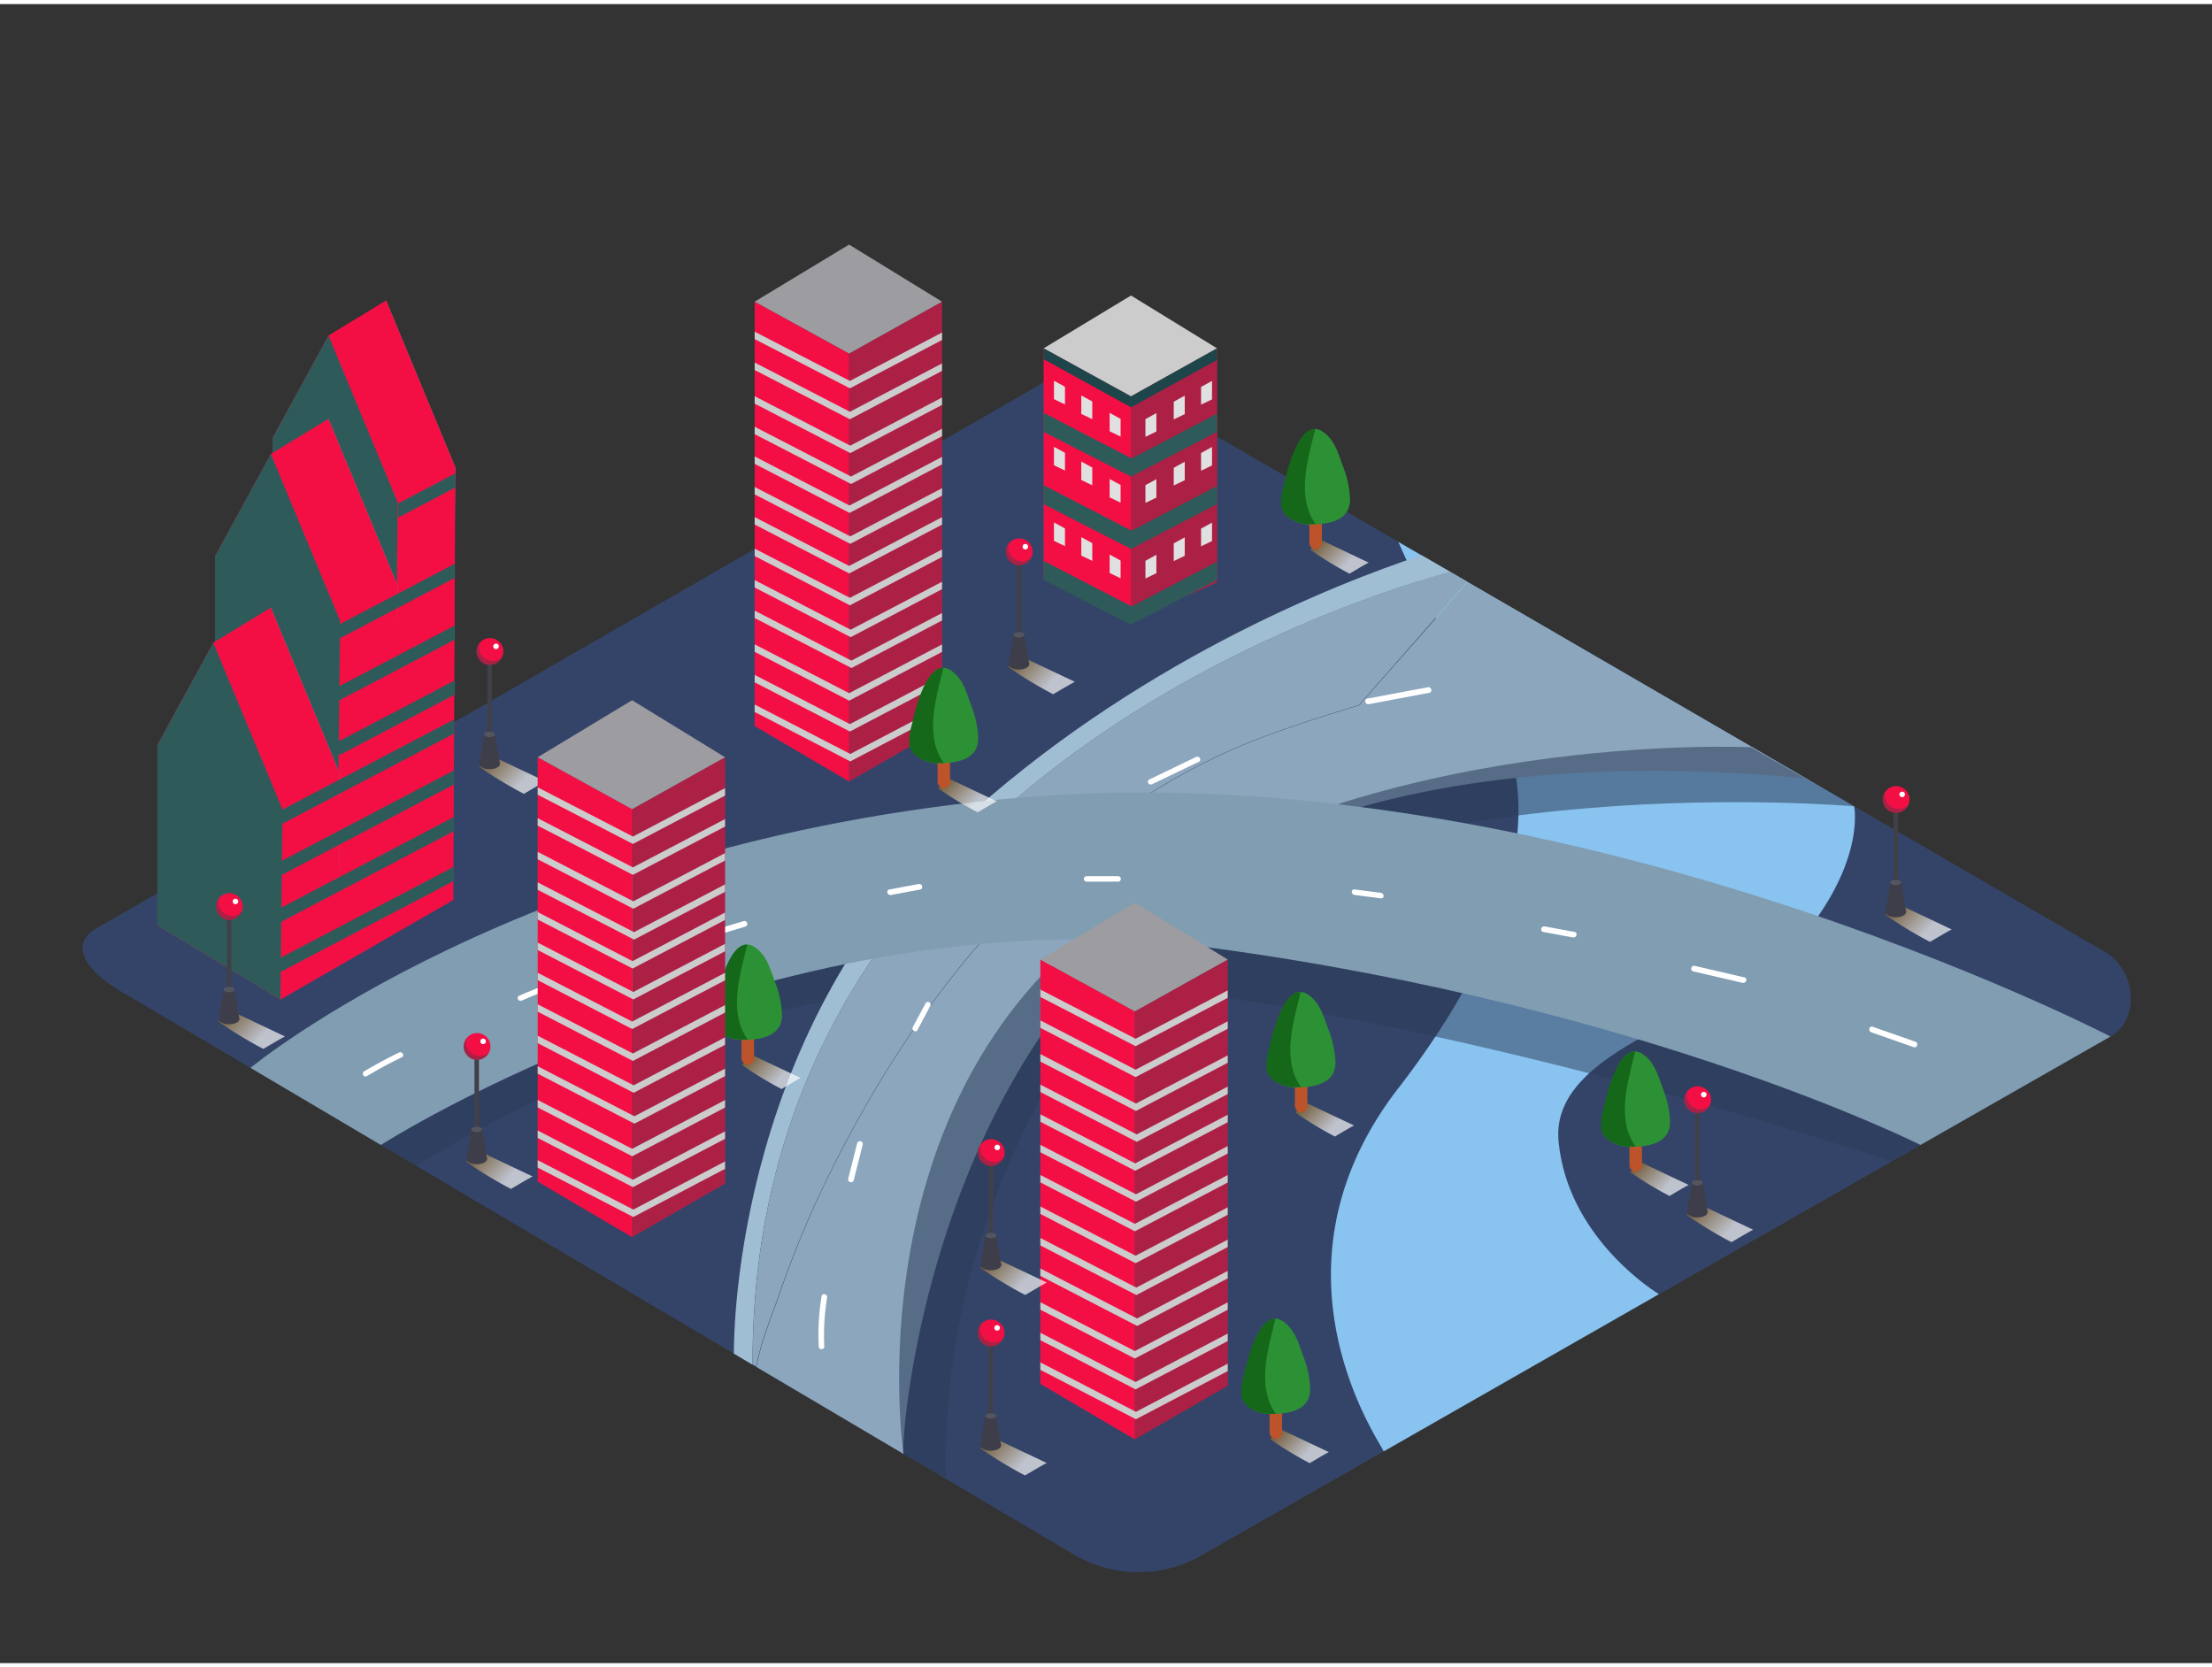 <svg xmlns="http://www.w3.org/2000/svg" xmlns:xlink="http://www.w3.org/1999/xlink" viewBox="0 0 400 300" width="406" height="306" class="illustration styles_illustrationTablet__1DWOa"><rect x="0" y="0" width="400" height="300" fill="#333333" stroke="none"/><defs><linearGradient id="linear-gradient" x1="1972.65" y1="256.61" x2="1966.89" y2="262.08" gradientTransform="matrix(-1, 0, 0, 1, 2203.38, 0)" gradientUnits="userSpaceOnUse"><stop offset="0" stop-color="#7f4e00"></stop><stop offset="1" stop-color="#fff"></stop></linearGradient><linearGradient id="linear-gradient-2" x1="2117.9" y1="206.06" x2="2111.37" y2="212.27" xlink:href="#linear-gradient"></linearGradient><linearGradient id="linear-gradient-3" x1="2019.86" y1="116.61" x2="2013.33" y2="122.81" xlink:href="#linear-gradient"></linearGradient><linearGradient id="linear-gradient-4" x1="2115.56" y1="134.62" x2="2109.04" y2="140.83" xlink:href="#linear-gradient"></linearGradient><linearGradient id="linear-gradient-5" x1="1861.29" y1="161.39" x2="1854.76" y2="167.6" xlink:href="#linear-gradient"></linearGradient><linearGradient id="linear-gradient-6" x1="1968.08" y1="197.56" x2="1962.33" y2="203.03" xlink:href="#linear-gradient"></linearGradient><linearGradient id="linear-gradient-7" x1="1907.58" y1="208.3" x2="1901.82" y2="213.77" xlink:href="#linear-gradient"></linearGradient><linearGradient id="linear-gradient-8" x1="1965.45" y1="95.74" x2="1959.69" y2="101.22" xlink:href="#linear-gradient"></linearGradient><linearGradient id="linear-gradient-9" x1="2032.69" y1="138.93" x2="2026.93" y2="144.41" xlink:href="#linear-gradient"></linearGradient><linearGradient id="linear-gradient-10" x1="2068.15" y1="188.96" x2="2062.39" y2="194.44" xlink:href="#linear-gradient"></linearGradient><linearGradient id="linear-gradient-11" x1="2024.92" y1="225.24" x2="2018.39" y2="231.44" xlink:href="#linear-gradient"></linearGradient><linearGradient id="linear-gradient-12" x1="2024.95" y1="257.87" x2="2018.42" y2="264.07" xlink:href="#linear-gradient"></linearGradient><linearGradient id="linear-gradient-13" x1="1897.17" y1="215.69" x2="1890.65" y2="221.89" xlink:href="#linear-gradient"></linearGradient><linearGradient id="linear-gradient-14" x1="2162.68" y1="180.75" x2="2156.16" y2="186.96" xlink:href="#linear-gradient"></linearGradient></defs><title>PP</title><g style="isolation: isolate;"><g id="Layer_5" data-name="Layer 5"><path d="M194.64,280.62,22.14,178.68c-5.49-3.08-10.2-8.15-4.85-11.46L190.42,67.44c2.6-1.61,6.54-2.66,9.18-1.13L380.67,171.4c5.49,3.19,6.48,12.1,1,15.29L217.38,280.46A22.94,22.94,0,0,1,194.64,280.62Z" fill="#344468"></path><path d="M250.19,261.73c.46-.26-23.33-32.07,2.65-65.66s25.24-57.12,15.53-71a167,167,0,0,1-15.51-27.82l82.43,47.84s2.07,9.81-9.45,23.69-45.67,19-44,36.84S300,233.28,300,233.28Z" fill="#89c3ef"></path><path d="M68.88,206.3l6.47,3.83s56.75-37.77,120.17-33.35,146.55,32.51,146.55,32.51l5.23-3s-66.51-48.82-148.89-47.44S68.88,206.3,68.88,206.3Z" fill="#2c3c59" opacity="0.51"></path><path d="M262.24,102.66l-5.19-3c-15.8,5.25-52.2,19.6-83.74,48.74-41.64,38.46-40.6,95.64-40.6,95.64l4,2.38h0l-.62-.37C135.68,145,236.17,110,262.24,102.66Z" fill="#9fbdd3"></path><path d="M245.78,126.79c-6.74,2.07-13.47,4.18-20,6.78a114.82,114.82,0,0,0-31.07,19c-19.62,16.39-34.25,37.5-45.37,60.39a178.28,178.28,0,0,0-8.13,19.62c-1.58,4.58-3.53,9.12-4.43,13.87l26.64,15.74c-.82-.48,4.54-84.48,66.69-111.36,32.35-14,72-13.2,96.53-10.78l-61.22-35.53Z" fill="#8ca6bd"></path><path d="M149.3,212.92c11.12-22.89,25.76-44,45.37-60.39a114.82,114.82,0,0,1,31.07-19c6.56-2.6,13.29-4.72,20-6.78l19.6-22.31-3.13-1.82C236.17,110,135.68,145,136.12,246l.62.37c.89-4.75,2.84-9.29,4.43-13.87A178.28,178.28,0,0,1,149.3,212.92Z" fill="#8ca6bd"></path><path d="M207.91,169.53s-38.18,39.15-36.84,97.17l-7.69-4.55s-9.48-63.42,37.16-97.26,116.07-30.51,116.07-30.51l18.67,10.68S251,137.66,207.91,169.53Z" fill="#2c3c59" opacity="0.54"></path><path d="M68.88,206.3s72.09-46.19,150.4-35.62,128,35.62,128,35.62l34.36-19.61S281.89,134.92,184,143.53C94.73,151.38,45.3,192.36,45.3,192.36Z" fill="#809db2"></path><path d="M72.15,189.59q-3.24,1.58-6.34,3.42a.5.5,0,0,0,.5.86q3.1-1.85,6.34-3.42C73.24,190.18,72.73,189.31,72.15,189.59Z" fill="#fff"></path><path d="M100.26,176.8q-3.25,1.13-6.4,2.53c-.59.26-.08,1.12.5.86q3-1.34,6.16-2.43C101.13,177.56,100.87,176.59,100.26,176.8Z" fill="#fff"></path><path d="M134.48,165.82l-8.73,2.63a.5.5,0,0,0,.27,1l8.73-2.63A.5.5,0,0,0,134.48,165.82Z" fill="#fff"></path><path d="M249.72,160.71l-4.8-.62c-.64-.08-.63.92,0,1l4.8.62C250.36,161.8,250.35,160.8,249.72,160.71Z" fill="#fff"></path><path d="M284.74,167.78l-5.43-1c-.63-.12-.9.84-.27,1l5.43,1C285.1,168.86,285.37,167.9,284.74,167.78Z" fill="#fff"></path><path d="M315.44,176l-9-2.09c-.63-.15-.89.82-.27,1l9,2.09C315.8,177.07,316.07,176.1,315.44,176Z" fill="#fff"></path><path d="M346.36,187.63l-7.73-2.71c-.61-.21-.87.75-.27,1l7.73,2.71C346.7,188.81,347,187.85,346.36,187.63Z" fill="#fff"></path><path d="M149.57,233.91c.1-.63-.86-.9-1-.27a42.53,42.53,0,0,0-.51,9.11c0,.64,1,.64,1,0A41.28,41.28,0,0,1,149.57,233.91Z" fill="#fff"></path><path d="M155,206l-1.61,6.39a.5.5,0,0,0,1,.27l1.61-6.39A.5.5,0,0,0,155,206Z" fill="#fff"></path><path d="M167.37,180.69,165.06,185c-.3.57.56,1.07.86.5l2.31-4.36C168.53,180.62,167.67,180.12,167.37,180.69Z" fill="#fff"></path><path d="M216.29,136.14l-8.47,4.08c-.58.28-.07,1.14.5.86L216.8,137C217.37,136.72,216.87,135.86,216.29,136.14Z" fill="#fff"></path><path d="M258.22,123.53l-11,2.07c-.63.12-.36,1.08.27,1l11-2.07C259.12,124.37,258.85,123.41,258.22,123.53Z" fill="#fff"></path><path d="M166.15,159.11l-5.35,1c-.63.11-.36,1.08.27,1l5.35-1C167.05,160,166.78,159,166.15,159.11Z" fill="#fff"></path><path d="M202.18,157.69H196.5a.5.5,0,0,0,0,1h5.69A.5.5,0,0,0,202.18,157.69Z" fill="#fff"></path><path d="M220.08,104.5V62.25l-15.56,8.69v40.17l.32.08C209.76,108.58,215.13,107,220.08,104.5Z" fill="#f30f44"></path><path d="M220.08,104.5V62.25l-15.56,8.69v40.17l.32.08C209.76,108.58,215.13,107,220.08,104.5Z" fill="#1e4549" opacity="0.33"></path><path d="M204.52,111.11V70.94l-15.8-8.69v41.17C194.31,105.27,198.85,109.59,204.52,111.11Z" fill="#f30f44"></path><polygon points="220.08 62.25 204.52 52.7 188.72 62.25 204.52 70.94 220.08 62.25" fill="#ccc"></polygon><polygon points="188.72 62.25 204.52 70.94 220.08 62.25 220.08 64.36 204.52 72.92 188.72 64.21 188.72 62.25" fill="#1e4549"></polygon><polygon points="190.59 71.44 190.59 68.11 192.58 69.2 192.58 72.4 190.59 71.44" fill="#e0e0e0"></polygon><polygon points="195.53 74.11 195.53 70.77 197.52 71.86 197.52 75.06 195.53 74.11" fill="#e0e0e0"></polygon><polygon points="200.66 77.25 200.66 73.92 202.64 75.01 202.64 78.21 200.66 77.25" fill="#e0e0e0"></polygon><polygon points="190.59 83.39 190.59 80.06 192.58 81.14 192.58 84.35 190.59 83.39" fill="#e0e0e0"></polygon><polygon points="195.53 86.06 195.53 82.72 197.52 83.81 197.52 87.01 195.53 86.06" fill="#e0e0e0"></polygon><polygon points="200.66 89.2 200.66 85.87 202.64 86.96 202.64 90.16 200.66 89.2" fill="#e0e0e0"></polygon><polygon points="190.59 97.06 190.59 93.73 192.58 94.82 192.58 98.02 190.59 97.06" fill="#e0e0e0"></polygon><polygon points="195.53 99.73 195.53 96.39 197.52 97.48 197.52 100.68 195.53 99.73" fill="#e0e0e0"></polygon><polygon points="200.66 102.88 200.66 99.54 202.64 100.63 202.64 103.83 200.66 102.88" fill="#e0e0e0"></polygon><polygon points="219.17 71.48 219.17 68.14 217.19 69.23 217.19 72.43 219.17 71.48" fill="#e0e0e0"></polygon><polygon points="214.24 74.14 214.24 70.81 212.25 71.9 212.25 75.1 214.24 74.14" fill="#e0e0e0"></polygon><polygon points="209.11 77.29 209.11 73.96 207.13 75.05 207.13 78.25 209.11 77.29" fill="#e0e0e0"></polygon><polygon points="219.17 83.43 219.17 80.09 217.19 81.18 217.19 84.38 219.17 83.43" fill="#e0e0e0"></polygon><polygon points="214.24 86.09 214.24 82.76 212.25 83.85 212.25 87.05 214.24 86.09" fill="#e0e0e0"></polygon><polygon points="209.11 89.24 209.11 85.91 207.13 86.99 207.13 90.2 209.11 89.24" fill="#e0e0e0"></polygon><polygon points="219.17 97.1 219.17 93.77 217.19 94.85 217.19 98.05 219.17 97.1" fill="#e0e0e0"></polygon><polygon points="214.24 99.76 214.24 96.43 212.25 97.52 212.25 100.72 214.24 99.76" fill="#e0e0e0"></polygon><polygon points="209.11 102.91 209.11 99.58 207.13 100.67 207.13 103.87 209.11 102.91" fill="#e0e0e0"></polygon><polygon points="188.72 86.99 204.66 95.23 220.08 87.13 220.08 90.43 204.52 98.52 188.72 90.43 188.72 86.99" fill="#2e5b5a"></polygon><polygon points="188.72 100.68 204.66 108.92 220.08 100.83 220.08 104.12 204.52 112.21 188.72 104.12 188.72 100.68" fill="#2e5b5a"></polygon><polygon points="188.72 73.92 204.66 82.16 220.08 74.06 220.08 77.36 204.52 85.45 188.72 77.36 188.72 73.92" fill="#2e5b5a"></polygon><polygon points="170.35 130.88 170.35 53.81 153.54 63.19 153.54 140.57 170.35 130.88" fill="#f30f44"></polygon><polygon points="170.35 130.88 170.35 53.81 153.54 63.19 153.54 140.57 170.35 130.88" fill="#1e4549" opacity="0.33"></polygon><polygon points="153.54 63.19 136.47 53.81 136.47 130.55 153.54 140.57 153.54 63.19" fill="#f30f44"></polygon><polygon points="170.35 53.81 153.54 43.49 136.47 53.81 153.54 63.19 170.35 53.81" fill="#9d9ca1"></polygon><polygon points="136.47 59.24 153.69 68.14 170.35 59.39 170.35 60.74 153.69 69.48 136.47 60.58 136.47 59.24" fill="#ccc"></polygon><polygon points="136.47 64.82 153.69 73.72 170.35 64.98 170.35 66.33 153.69 75.07 136.47 66.17 136.47 64.82" fill="#ccc"></polygon><polygon points="136.47 70.91 153.76 79.85 170.35 71.14 170.35 72.48 153.76 81.19 136.47 72.25 136.47 70.91" fill="#ccc"></polygon><polygon points="136.47 76.43 153.89 85.43 170.35 76.79 170.35 78.14 153.9 86.78 136.47 77.77 136.47 76.43" fill="#ccc"></polygon><polygon points="136.47 81.8 153.62 90.67 170.35 81.88 170.35 83.23 153.63 92.01 136.47 83.14 136.47 81.8" fill="#ccc"></polygon><polygon points="136.47 87.32 153.76 96.25 170.35 87.54 170.35 88.89 153.76 97.6 136.47 88.66 136.47 87.32" fill="#ccc"></polygon><polygon points="136.47 92.77 153.55 101.6 170.35 92.78 170.35 94.13 153.56 102.95 136.47 94.11 136.47 92.77" fill="#ccc"></polygon><polygon points="136.47 98.47 153.69 107.37 170.35 98.62 170.35 99.97 153.69 108.72 136.47 99.81 136.47 98.47" fill="#ccc"></polygon><polygon points="136.47 104.16 153.82 113.13 170.35 104.46 170.35 105.8 153.83 114.48 136.47 105.5 136.47 104.16" fill="#ccc"></polygon><polygon points="136.47 109.68 153.96 118.72 170.35 110.11 170.35 111.46 153.97 120.06 136.47 111.02 136.47 109.68" fill="#ccc"></polygon><polygon points="136.47 115.78 153.55 124.61 170.35 115.79 170.35 117.14 153.56 125.96 136.47 117.13 136.47 115.78" fill="#ccc"></polygon><polygon points="136.47 121.3 153.69 130.2 170.35 121.45 170.35 122.8 153.69 131.54 136.47 122.64 136.47 121.3" fill="#ccc"></polygon><polygon points="136.47 126.66 153.76 135.6 170.35 126.89 170.35 128.23 153.76 136.94 136.47 128 136.47 126.66" fill="#ccc"></polygon><polygon points="222.01 249.84 222.01 172.77 205.2 182.15 205.2 259.53 222.01 249.84" fill="#f30f44"></polygon><polygon points="222.01 249.84 222.01 172.77 205.2 182.15 205.2 259.53 222.01 249.84" fill="#1e4549" opacity="0.33"></polygon><polygon points="205.2 182.15 188.13 172.77 188.13 249.51 205.2 259.53 205.2 182.15" fill="#f30f44"></polygon><polygon points="222.01 172.77 205.2 162.46 188.13 172.77 205.2 182.15 222.01 172.77" fill="#9d9ca1"></polygon><polygon points="188.13 178.2 205.35 187.1 222.01 178.35 222.01 179.7 205.35 188.44 188.13 179.54 188.13 178.2" fill="#ccc"></polygon><polygon points="188.13 183.78 205.35 192.69 222.01 183.94 222.01 185.29 205.35 194.03 188.13 185.13 188.13 183.78" fill="#ccc"></polygon><polygon points="188.13 189.87 205.42 198.81 222.01 190.1 222.01 191.44 205.42 200.15 188.13 191.22 188.13 189.87" fill="#ccc"></polygon><polygon points="188.13 195.39 205.55 204.39 222.01 195.75 222.01 197.1 205.56 205.74 188.13 196.73 188.13 195.39" fill="#ccc"></polygon><polygon points="188.13 200.76 205.28 209.63 222.01 200.84 222.01 202.19 205.28 210.97 188.13 202.11 188.13 200.76" fill="#ccc"></polygon><polygon points="188.13 206.28 205.42 215.22 222.01 206.5 222.01 207.85 205.42 216.56 188.13 207.62 188.13 206.28" fill="#ccc"></polygon><polygon points="188.13 211.73 205.21 220.56 222.01 211.74 222.01 213.09 205.22 221.91 188.13 213.07 188.13 211.73" fill="#ccc"></polygon><polygon points="188.13 217.43 205.35 226.33 222.01 217.58 222.01 218.93 205.35 227.68 188.13 218.77 188.13 217.43" fill="#ccc"></polygon><polygon points="188.13 223.12 205.48 232.09 222.01 223.42 222.01 224.76 205.49 233.44 188.13 224.47 188.13 223.12" fill="#ccc"></polygon><polygon points="188.13 228.64 205.62 237.68 222.01 229.07 222.01 230.42 205.63 239.03 188.13 229.98 188.13 228.64" fill="#ccc"></polygon><polygon points="188.13 234.74 205.21 243.57 222.01 234.76 222.01 236.1 205.22 244.92 188.13 236.09 188.13 234.74" fill="#ccc"></polygon><polygon points="188.13 240.26 205.35 249.16 222.01 240.41 222.01 241.76 205.35 250.5 188.13 241.6 188.13 240.26" fill="#ccc"></polygon><polygon points="188.13 245.62 205.42 254.56 222.01 245.85 222.01 247.19 205.42 255.9 188.13 246.97 188.13 245.62" fill="#ccc"></polygon><polygon points="59.72 104.72 59.72 72.08 69.82 53.6 82.34 83.78 81.96 117.78 59.72 104.72" fill="#728fa5"></polygon><polyline points="59.4 59.94 69.82 53.6 82.34 83.78 81.97 162.01 71.92 167.8" fill="#f30f44"></polyline><polygon points="49.3 111.06 49.3 78.42 59.4 59.94 71.92 90.12 71.55 124.12 49.3 111.06" fill="#f30f44"></polygon><polygon points="38.89 132.47 38.89 99.83 48.98 81.35 61.51 111.53 61.13 145.53 38.89 132.47" fill="#f30f44"></polygon><polygon points="28.47 166.6 28.47 133.96 38.57 115.48 51.09 145.66 50.71 180.01 28.47 166.6" fill="#f30f44"></polygon><polygon points="49.3 111.06 49.3 78.42 59.4 59.94 71.92 90.12 71.55 124.12 49.3 111.06" fill="#2e5b5a"></polygon><polygon points="49.3 126.13 49.3 93.49 59.4 75.01 71.92 105.19 71.55 139.19 49.3 126.13" fill="#728fa5"></polygon><polyline points="48.98 81.35 59.4 75.01 71.92 105.19 71.92 167.8 61.25 173.95" fill="#f30f44"></polyline><polygon points="38.89 132.47 38.89 99.83 48.98 81.35 61.51 111.53 61.13 145.53 38.89 132.47" fill="#2e5b5a"></polygon><polygon points="38.88 160.26 38.88 127.62 48.98 109.14 61.5 139.31 61.13 173.32 38.88 160.26" fill="#728fa5"></polygon><polyline points="38.57 115.48 48.98 109.14 61.5 139.31 61.25 173.95 50.71 180.01" fill="#f30f44"></polyline><polygon points="28.47 166.6 28.47 133.96 38.57 115.48 51.09 145.66 50.71 180.01 28.47 166.6" fill="#2e5b5a"></polygon><path d="M229.69,259.49l1.88-1.77,8.73,4.12c-.9.46-2.2,1.25-3.46,2A63.72,63.72,0,0,1,229.69,259.49Z" opacity="0.68" fill="url(#linear-gradient)" style="mix-blend-mode: multiply;"></path><rect x="229.59" y="244.47" width="2.26" height="14.98" rx="1.13" ry="1.13" transform="translate(461.43 503.93) rotate(-180)" fill="#bc532a"></rect><path d="M225.14,247.54c.52-2.26,2.84-12.22,6.94-9.3,2.1,1.5,2.7,3.85,3.54,6.14a18.28,18.28,0,0,1,1.31,5.94c.07,4.15-4.15,4.65-7.38,4.64-1.86,0-4.51-1.11-4.95-3.13A9.68,9.68,0,0,1,225,248Z" fill="#2c9135"></path><path d="M224.94,248l.1-.44c.46-2,2.32-10,5.59-9.82-1,4.23-2.4,8.7-1.64,13a9.9,9.9,0,0,0,1.73,4.19c-.43,0-.86,0-1.27,0-1.86,0-4.51-1.11-4.95-3.13A9.68,9.68,0,0,1,224.94,248Z" fill="#156819"></path><path d="M84.29,209.32l2.13-2,9.9,4.68c-1,.52-2.49,1.41-3.92,2.25A72.26,72.26,0,0,1,84.29,209.32Z" opacity="0.68" fill="url(#linear-gradient-2)" style="mix-blend-mode: multiply;"></path><rect x="85.8" y="188.97" width="0.81" height="19.51" transform="translate(172.41 397.44) rotate(-180)" fill="#404048"></rect><circle cx="86.27" cy="188.49" r="2.42" fill="#f30f44"></circle><circle cx="87.36" cy="187.57" r="0.5" fill="#fff"></circle><path d="M84.43,186.92a2.4,2.4,0,0,0,1.22,3,2.26,2.26,0,0,0,2.87-.55,2.42,2.42,0,1,1-4.09-2.45Z" fill="#3e3e4a" opacity="0.4"></path><path d="M85.22,203.5l-.88,5.31a4.73,4.73,0,0,0,2.16.4c1.65.06,1.56-.5,1.56-.5l-.87-5.21Z" fill="#3e3e4a"></path><ellipse cx="86.2" cy="203.5" rx="0.98" ry="0.49" fill="#55555f"></ellipse><ellipse cx="86.21" cy="208.84" rx="1.87" ry="0.94" fill="#3e3e4a"></ellipse><path d="M182.34,119.87l2.13-2,9.9,4.68c-1,.52-2.49,1.41-3.92,2.25A72.26,72.26,0,0,1,182.34,119.87Z" opacity="0.68" fill="url(#linear-gradient-3)" style="mix-blend-mode: multiply;"></path><rect x="183.84" y="99.52" width="0.81" height="19.51" transform="translate(368.5 218.54) rotate(-180)" fill="#404048"></rect><circle cx="184.31" cy="99.04" r="2.42" fill="#f30f44"></circle><circle cx="185.41" cy="98.12" r="0.5" fill="#fff"></circle><path d="M182.48,97.47a2.4,2.4,0,0,0,1.22,3,2.26,2.26,0,0,0,2.87-.55,2.42,2.42,0,1,1-4.09-2.45Z" fill="#3e3e4a" opacity="0.4"></path><path d="M183.27,114.05l-.88,5.31a4.73,4.73,0,0,0,2.16.4c1.65.06,1.56-.5,1.56-.5l-.87-5.21Z" fill="#3e3e4a"></path><ellipse cx="184.25" cy="114.05" rx="0.98" ry="0.49" fill="#55555f"></ellipse><ellipse cx="184.25" cy="119.39" rx="1.87" ry="0.94" fill="#3e3e4a"></ellipse><path d="M86.63,137.88l2.13-2,9.9,4.68c-1,.52-2.49,1.41-3.92,2.25A72.26,72.26,0,0,1,86.63,137.88Z" opacity="0.68" fill="url(#linear-gradient-4)" style="mix-blend-mode: multiply;"></path><rect x="88.13" y="117.53" width="0.81" height="19.51" transform="translate(177.08 254.57) rotate(-180)" fill="#404048"></rect><circle cx="88.6" cy="117.06" r="2.42" fill="#f30f44"></circle><circle cx="89.7" cy="116.14" r="0.5" fill="#fff"></circle><path d="M86.77,115.48a2.4,2.4,0,0,0,1.22,3,2.26,2.26,0,0,0,2.87-.55,2.42,2.42,0,1,1-4.09-2.45Z" fill="#3e3e4a" opacity="0.4"></path><path d="M87.56,132.07l-.88,5.31a4.73,4.73,0,0,0,2.16.4c1.65.06,1.56-.5,1.56-.5l-.87-5.21Z" fill="#3e3e4a"></path><ellipse cx="88.54" cy="132.07" rx="0.98" ry="0.49" fill="#55555f"></ellipse><ellipse cx="88.54" cy="137.41" rx="1.87" ry="0.94" fill="#3e3e4a"></ellipse><path d="M340.9,164.65l2.13-2,9.9,4.68c-1,.52-2.49,1.41-3.92,2.25A72.26,72.26,0,0,1,340.9,164.65Z" opacity="0.68" fill="url(#linear-gradient-5)" style="mix-blend-mode: multiply;"></path><rect x="342.41" y="144.3" width="0.81" height="19.51" transform="translate(685.63 308.11) rotate(-180)" fill="#404048"></rect><circle cx="342.88" cy="143.83" r="2.42" fill="#f30f44"></circle><circle cx="343.97" cy="142.91" r="0.5" fill="#fff"></circle><path d="M341,142.25a2.4,2.4,0,0,0,1.22,3,2.26,2.26,0,0,0,2.87-.55,2.42,2.42,0,1,1-4.09-2.45Z" fill="#3e3e4a" opacity="0.4"></path><path d="M341.83,158.84l-.88,5.31a4.73,4.73,0,0,0,2.16.4c1.65.06,1.56-.5,1.56-.5l-.87-5.21Z" fill="#3e3e4a"></path><ellipse cx="342.81" cy="158.84" rx="0.98" ry="0.49" fill="#55555f"></ellipse><ellipse cx="342.81" cy="164.18" rx="1.87" ry="0.94" fill="#3e3e4a"></ellipse><path d="M234.25,200.43l1.88-1.77,8.73,4.12c-.9.46-2.2,1.25-3.46,2A63.72,63.72,0,0,1,234.25,200.43Z" opacity="0.68" fill="url(#linear-gradient-6)" style="mix-blend-mode: multiply;"></path><rect x="234.15" y="185.42" width="2.26" height="14.98" rx="1.13" ry="1.13" transform="translate(470.56 385.82) rotate(180)" fill="#bc532a"></rect><path d="M229.7,188.48c.52-2.26,2.84-12.22,6.94-9.3,2.1,1.5,2.7,3.85,3.54,6.14a18.28,18.28,0,0,1,1.31,5.94c.07,4.15-4.15,4.65-7.38,4.64-1.86,0-4.51-1.11-4.95-3.13a9.68,9.68,0,0,1,.44-3.85Z" fill="#2c9135"></path><path d="M229.5,188.92l.1-.44c.46-2,2.32-10,5.59-9.82-1,4.23-2.4,8.7-1.64,13a9.9,9.9,0,0,0,1.73,4.19c-.43,0-.86,0-1.27,0-1.86,0-4.51-1.11-4.95-3.13A9.68,9.68,0,0,1,229.5,188.92Z" fill="#156819"></path><path d="M294.76,211.18l1.88-1.77,8.73,4.12c-.9.46-2.2,1.25-3.46,2A63.72,63.72,0,0,1,294.76,211.18Z" opacity="0.68" fill="url(#linear-gradient-7)" style="mix-blend-mode: multiply;"></path><rect x="294.65" y="196.16" width="2.26" height="14.98" rx="1.13" ry="1.13" transform="translate(591.57 407.31) rotate(-180)" fill="#bc532a"></rect><path d="M290.2,199.23c.52-2.26,2.84-12.22,6.94-9.3,2.1,1.5,2.7,3.85,3.54,6.14A18.28,18.28,0,0,1,302,202c.07,4.15-4.15,4.65-7.38,4.64-1.86,0-4.51-1.11-4.95-3.13a9.68,9.68,0,0,1,.44-3.85Z" fill="#2c9135"></path><path d="M290,199.67l.1-.44c.46-2,2.32-10,5.59-9.82-1,4.23-2.4,8.7-1.64,13a9.9,9.9,0,0,0,1.73,4.19c-.43,0-.86,0-1.27,0-1.86,0-4.51-1.11-4.95-3.13A9.68,9.68,0,0,1,290,199.67Z" fill="#156819"></path><path d="M236.89,98.62l1.88-1.77L247.5,101c-.9.46-2.2,1.25-3.46,2A63.72,63.72,0,0,1,236.89,98.62Z" opacity="0.68" fill="url(#linear-gradient-8)" style="mix-blend-mode: multiply;"></path><rect x="236.79" y="83.6" width="2.26" height="14.98" rx="1.13" ry="1.13" transform="translate(475.83 182.19) rotate(-180)" fill="#bc532a"></rect><path d="M232.34,86.67c.52-2.26,2.84-12.22,6.94-9.3,2.1,1.5,2.7,3.85,3.54,6.14a18.28,18.28,0,0,1,1.31,5.94c.07,4.15-4.15,4.65-7.38,4.64-1.86,0-4.51-1.11-4.95-3.13a9.68,9.68,0,0,1,.44-3.85Z" fill="#2c9135"></path><path d="M232.14,87.11l.1-.44c.46-2,2.32-10,5.59-9.82-1,4.23-2.4,8.7-1.64,13a9.9,9.9,0,0,0,1.73,4.19c-.43,0-.86,0-1.27,0-1.86,0-4.51-1.11-4.95-3.13A9.68,9.68,0,0,1,232.14,87.11Z" fill="#156819"></path><path d="M169.65,141.81l1.88-1.77,8.73,4.12c-.9.46-2.2,1.25-3.46,2A63.72,63.72,0,0,1,169.65,141.81Z" opacity="0.68" fill="url(#linear-gradient-9)" style="mix-blend-mode: multiply;"></path><rect x="169.55" y="126.79" width="2.26" height="14.98" rx="1.13" ry="1.13" transform="translate(341.35 268.57) rotate(180)" fill="#bc532a"></rect><path d="M165.1,129.86c.52-2.26,2.84-12.22,6.94-9.3,2.1,1.5,2.7,3.85,3.54,6.14a18.28,18.28,0,0,1,1.31,5.94c.07,4.15-4.15,4.65-7.38,4.64-1.86,0-4.51-1.11-4.95-3.13a9.68,9.68,0,0,1,.44-3.85Z" fill="#2c9135"></path><path d="M164.9,130.3l.1-.44c.46-2,2.32-10,5.59-9.82-1,4.23-2.4,8.7-1.64,13a9.9,9.9,0,0,0,1.73,4.19c-.43,0-.86,0-1.27,0-1.86,0-4.51-1.11-4.95-3.13A9.68,9.68,0,0,1,164.9,130.3Z" fill="#156819"></path><path d="M134.18,191.84l1.88-1.77,8.73,4.12c-.9.46-2.2,1.25-3.46,2A63.72,63.72,0,0,1,134.18,191.84Z" opacity="0.68" fill="url(#linear-gradient-10)" style="mix-blend-mode: multiply;"></path><rect x="134.08" y="176.83" width="2.26" height="14.98" rx="1.13" ry="1.13" transform="translate(270.43 368.63) rotate(180)" fill="#bc532a"></rect><path d="M129.63,179.89c.52-2.26,2.84-12.22,6.94-9.3,2.1,1.5,2.7,3.85,3.54,6.14a18.28,18.28,0,0,1,1.31,5.94c.07,4.15-4.15,4.65-7.38,4.64-1.86,0-4.51-1.11-4.95-3.13a9.68,9.68,0,0,1,.44-3.85Z" fill="#2c9135"></path><path d="M129.44,180.33l.1-.44c.46-2,2.32-10,5.59-9.82-1,4.23-2.4,8.7-1.64,13a9.9,9.9,0,0,0,1.73,4.19c-.43,0-.86,0-1.27,0-1.86,0-4.51-1.11-4.95-3.13A9.68,9.68,0,0,1,129.44,180.33Z" fill="#156819"></path><polygon points="131.11 213.27 131.11 136.19 114.3 145.58 114.3 222.96 131.11 213.27" fill="#f30f44"></polygon><polygon points="131.11 213.27 131.11 136.19 114.3 145.58 114.3 222.96 131.11 213.27" fill="#1e4549" opacity="0.33"></polygon><polygon points="114.3 145.58 97.23 136.19 97.23 212.94 114.3 222.96 114.3 145.58" fill="#f30f44"></polygon><polygon points="131.11 136.19 114.3 125.88 97.23 136.19 114.3 145.58 131.11 136.19" fill="#9d9ca1"></polygon><polygon points="97.23 141.63 114.45 150.53 131.11 141.78 131.11 143.13 114.45 151.87 97.23 142.97 97.23 141.63" fill="#ccc"></polygon><polygon points="97.23 147.21 114.45 156.11 131.11 147.37 131.11 148.72 114.45 157.46 97.23 148.56 97.23 147.21" fill="#ccc"></polygon><polygon points="97.23 153.3 114.52 162.24 131.11 153.53 131.11 154.87 114.52 163.58 97.23 154.64 97.23 153.3" fill="#ccc"></polygon><polygon points="97.23 158.82 114.65 167.82 131.11 159.18 131.11 160.53 114.66 169.17 97.23 160.16 97.23 158.82" fill="#ccc"></polygon><polygon points="97.23 164.19 114.38 173.06 131.11 164.27 131.11 165.62 114.39 174.4 97.23 165.53 97.23 164.19" fill="#ccc"></polygon><polygon points="97.23 169.71 114.52 178.64 131.11 169.93 131.11 171.28 114.52 179.99 97.23 171.05 97.23 169.71" fill="#ccc"></polygon><polygon points="97.23 175.16 114.31 183.99 131.11 175.17 131.11 176.52 114.32 185.34 97.23 176.5 97.23 175.16" fill="#ccc"></polygon><polygon points="97.23 180.86 114.45 189.76 131.11 181.01 131.11 182.36 114.45 191.11 97.23 182.2 97.23 180.86" fill="#ccc"></polygon><polygon points="97.23 186.55 114.58 195.52 131.11 186.84 131.11 188.19 114.59 196.87 97.23 187.89 97.23 186.55" fill="#ccc"></polygon><polygon points="97.23 192.07 114.72 201.11 131.11 192.5 131.11 193.85 114.73 202.45 97.23 193.41 97.23 192.07" fill="#ccc"></polygon><polygon points="97.23 198.17 114.31 207 131.11 198.18 131.11 199.53 114.32 208.35 97.23 199.51 97.23 198.17" fill="#ccc"></polygon><polygon points="97.23 203.69 114.45 212.59 131.11 203.84 131.11 205.19 114.45 213.93 97.23 205.03 97.23 203.69" fill="#ccc"></polygon><polygon points="97.23 209.05 114.52 217.99 131.11 209.28 131.11 210.62 114.52 219.33 97.23 210.39 97.23 209.05" fill="#ccc"></polygon><polygon points="82.09 138.57 50.85 154.97 28.48 143.4 28.48 145.96 50.86 157.53 82.09 141.13 82.09 138.57" fill="#2e5b5a"></polygon><polygon points="50.79 163.42 28.48 151.89 28.48 154.44 50.8 165.98 82.09 149.55 82.09 146.99 50.79 163.42" fill="#2e5b5a"></polygon><polygon points="50.79 172.42 28.48 160.89 28.48 163.44 50.8 174.98 82.09 158.55 82.09 155.99 50.79 172.42" fill="#2e5b5a"></polygon><polygon points="82.09 129.37 51.11 145.63 28.48 133.93 28.48 136.49 51.12 148.19 82.09 131.93 82.09 129.37" fill="#2e5b5a"></polygon><polygon points="61.37 123.33 60.81 123.03 60.81 125.59 61.38 125.89 82.27 114.92 82.27 112.35 61.37 123.33" fill="#2e5b5a"></polygon><polygon points="61.53 112.08 60.81 111.71 60.81 114.26 61.54 114.64 82.27 103.75 82.27 101.19 61.53 112.08" fill="#2e5b5a"></polygon><polygon points="72.01 90.29 72.01 92.85 82.35 87.42 82.35 84.86 72.01 90.29" fill="#2e5b5a"></polygon><polygon points="61.53 133.17 60.81 132.8 60.81 135.35 61.54 135.73 82.27 124.85 82.27 122.28 61.53 133.17" fill="#2e5b5a"></polygon><path d="M177.28,228.5l2.13-2,9.9,4.68c-1,.52-2.49,1.41-3.92,2.25A72.26,72.26,0,0,1,177.28,228.5Z" opacity="0.68" fill="url(#linear-gradient-11)" style="mix-blend-mode: multiply;"></path><rect x="178.78" y="208.15" width="0.81" height="19.51" transform="translate(358.37 435.8) rotate(-180)" fill="#404048"></rect><circle cx="179.25" cy="207.67" r="2.42" fill="#f30f44"></circle><circle cx="180.34" cy="206.75" r="0.5" fill="#fff"></circle><path d="M177.41,206.1a2.4,2.4,0,0,0,1.22,3,2.26,2.26,0,0,0,2.87-.55,2.42,2.42,0,1,1-4.09-2.45Z" fill="#3e3e4a" opacity="0.4"></path><path d="M178.2,222.68l-.88,5.31a4.73,4.73,0,0,0,2.16.4c1.65.06,1.56-.5,1.56-.5l-.87-5.21Z" fill="#3e3e4a"></path><ellipse cx="179.19" cy="222.68" rx="0.98" ry="0.49" fill="#55555f"></ellipse><ellipse cx="179.19" cy="228.02" rx="1.87" ry="0.94" fill="#3e3e4a"></ellipse><path d="M177.25,261.13l2.13-2,9.9,4.68c-1,.52-2.49,1.41-3.92,2.25A72.26,72.26,0,0,1,177.25,261.13Z" opacity="0.68" fill="url(#linear-gradient-12)" style="mix-blend-mode: multiply;"></path><rect x="178.75" y="240.78" width="0.81" height="19.51" transform="translate(358.31 501.06) rotate(-180)" fill="#404048"></rect><circle cx="179.22" cy="240.3" r="2.42" fill="#f30f44"></circle><circle cx="180.31" cy="239.38" r="0.5" fill="#fff"></circle><path d="M177.38,238.73a2.4,2.4,0,0,0,1.22,3,2.26,2.26,0,0,0,2.87-.55,2.42,2.42,0,1,1-4.09-2.45Z" fill="#3e3e4a" opacity="0.4"></path><path d="M178.17,255.31l-.88,5.31a4.73,4.73,0,0,0,2.16.4c1.65.06,1.56-.5,1.56-.5l-.87-5.21Z" fill="#3e3e4a"></path><ellipse cx="179.16" cy="255.31" rx="0.98" ry="0.49" fill="#55555f"></ellipse><ellipse cx="179.16" cy="260.65" rx="1.87" ry="0.94" fill="#3e3e4a"></ellipse><path d="M305,218.95l2.13-2,9.9,4.68c-1,.52-2.49,1.41-3.92,2.25A72.26,72.26,0,0,1,305,218.95Z" opacity="0.68" fill="url(#linear-gradient-13)" style="mix-blend-mode: multiply;"></path><rect x="306.52" y="198.6" width="0.81" height="19.51" transform="translate(613.86 416.7) rotate(-180)" fill="#404048"></rect><circle cx="306.99" cy="198.12" r="2.42" fill="#f30f44"></circle><circle cx="308.09" cy="197.2" r="0.5" fill="#fff"></circle><path d="M305.16,196.55a2.4,2.4,0,0,0,1.22,3,2.26,2.26,0,0,0,2.87-.55,2.42,2.42,0,1,1-4.09-2.45Z" fill="#3e3e4a" opacity="0.4"></path><path d="M305.95,213.13l-.88,5.31a4.73,4.73,0,0,0,2.16.4c1.65.06,1.56-.5,1.56-.5l-.87-5.21Z" fill="#3e3e4a"></path><ellipse cx="306.93" cy="213.13" rx="0.98" ry="0.49" fill="#55555f"></ellipse><ellipse cx="306.93" cy="218.47" rx="1.87" ry="0.94" fill="#3e3e4a"></ellipse><path d="M39.51,184l2.13-2,9.9,4.68c-1,.52-2.49,1.41-3.92,2.25A72.26,72.26,0,0,1,39.51,184Z" opacity="0.68" fill="url(#linear-gradient-14)" style="mix-blend-mode: multiply;"></path><rect x="41.01" y="163.66" width="0.81" height="19.51" transform="translate(82.84 346.83) rotate(-180)" fill="#404048"></rect><circle cx="41.48" cy="163.19" r="2.42" fill="#f30f44"></circle><circle cx="42.58" cy="162.27" r="0.5" fill="#fff"></circle><path d="M39.65,161.61a2.4,2.4,0,0,0,1.22,3,2.26,2.26,0,0,0,2.87-.55,2.42,2.42,0,1,1-4.09-2.45Z" fill="#3e3e4a" opacity="0.4"></path><path d="M40.44,178.2l-.88,5.31a4.73,4.73,0,0,0,2.16.4c1.65.06,1.56-.5,1.56-.5l-.87-5.21Z" fill="#3e3e4a"></path><ellipse cx="41.42" cy="178.2" rx="0.98" ry="0.49" fill="#55555f"></ellipse><ellipse cx="41.42" cy="183.54" rx="1.87" ry="0.94" fill="#3e3e4a"></ellipse></g></g></svg>